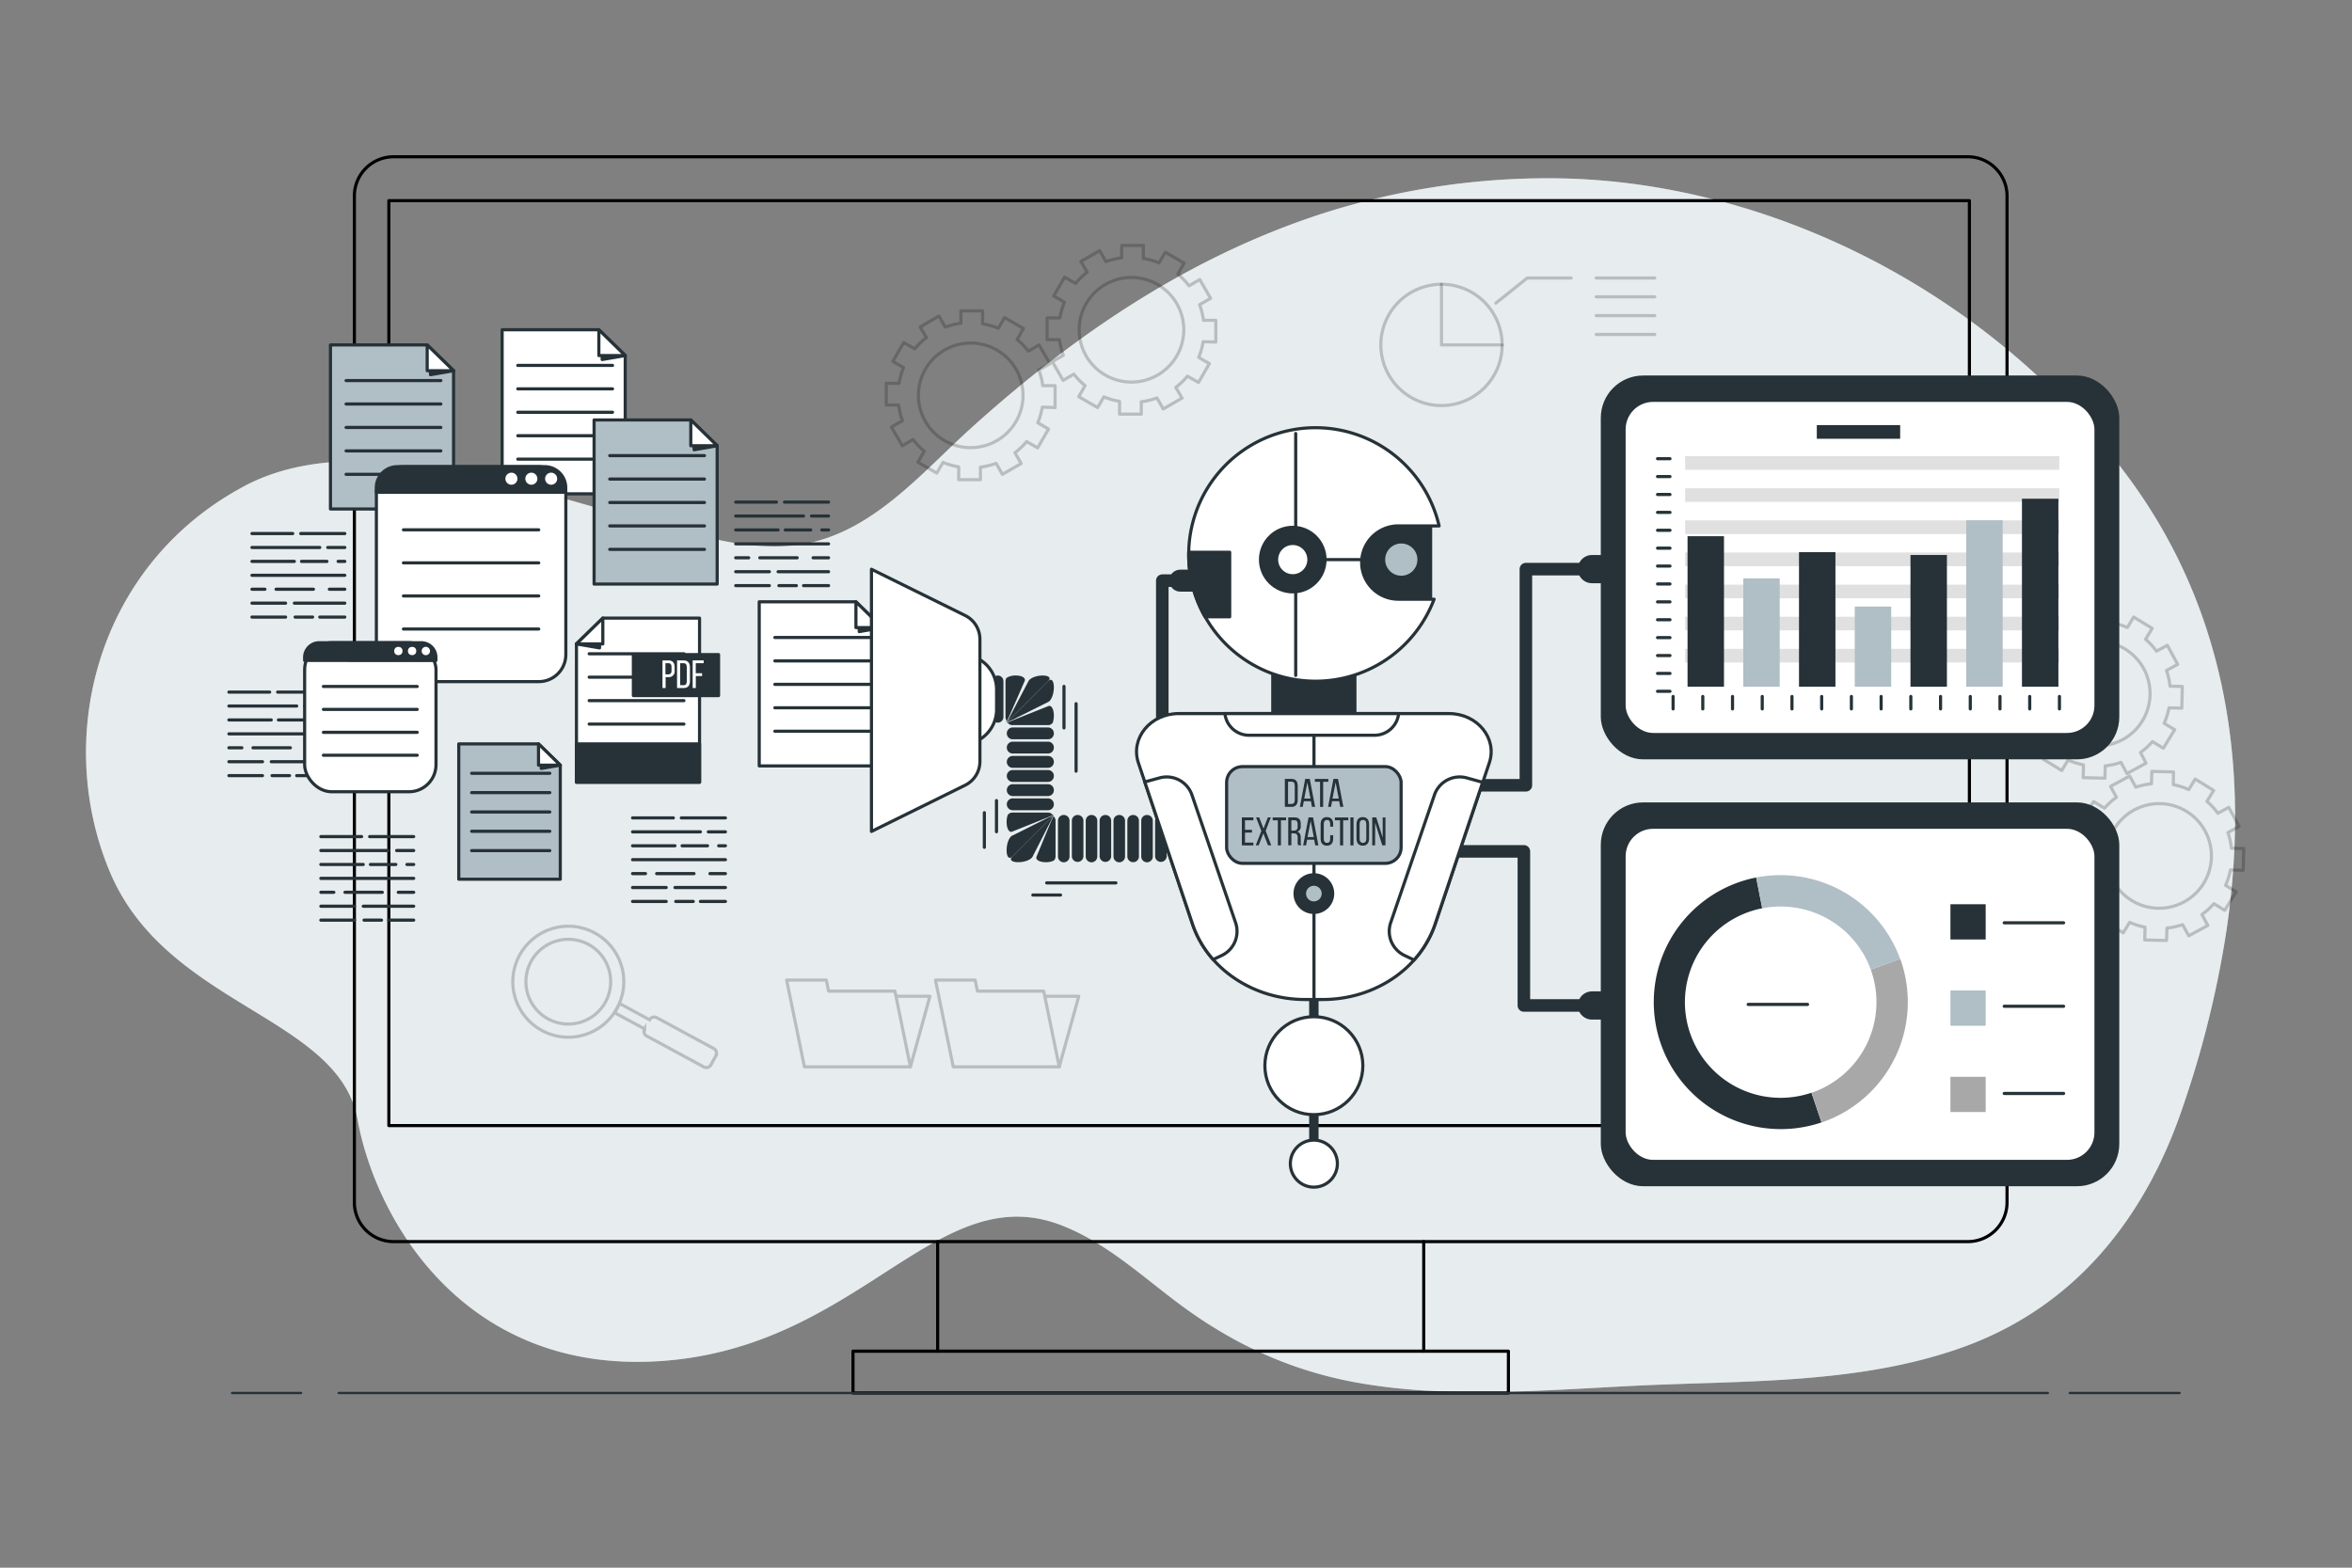 <?xml version="1.0" encoding="UTF-8" standalone="no"?>
<svg
   viewBox="0 0 750 500"
   version="1.1"
   id="svg257"
   sodipodi:docname="hero.svg"
   inkscape:version="1.3 (0e150ed6c4, 2023-07-21)"
   xmlns:inkscape="http://www.inkscape.org/namespaces/inkscape"
   xmlns:sodipodi="http://sodipodi.sourceforge.net/DTD/sodipodi-0.dtd"
   xmlns="http://www.w3.org/2000/svg"
   xmlns:svg="http://www.w3.org/2000/svg">
  <rect x="0" y="0" width="750" height="500" fill="#808080" stroke="none"/>
  <defs
     id="defs257" />
  <sodipodi:namedview
     id="namedview257"
     pagecolor="#ffffff"
     bordercolor="#000000"
     borderopacity="0.25"
     inkscape:showpageshadow="2"
     inkscape:pageopacity="0.0"
     inkscape:pagecheckerboard="0"
     inkscape:deskcolor="#d1d1d1"
     inkscape:zoom="1.9213333"
     inkscape:cx="375"
     inkscape:cy="249.82651"
     inkscape:window-width="2560"
     inkscape:window-height="1506"
     inkscape:window-x="-11"
     inkscape:window-y="-11"
     inkscape:window-maximized="1"
     inkscape:current-layer="svg257" />
  <g
     id="freepik--background-simple--inject-32">
    <path
       d="M709.9,297.25c7.47-49.91,1-100.42-30.12-143.52-35.67-49.33-92.17-84.19-152.23-94.08a207.71,207.71,0,0,0-32.37-2.79A235.06,235.06,0,0,0,419,69c-41.45,14-77.08,38.39-109.3,67.5C295.39,149.42,281.42,166,262.47,172c-19.67,6.28-40.83-1.8-60-6.74C166.54,156,113.8,136,78,155c-47,25-61,80-43,123s73,46,79,79,35,82,98,77,87-59,127-43c14.07,5.63,25.12,16,37.09,24.91,16.67,12.44,34.75,20.91,55.27,24.81,29.34,5.58,61.38,2.63,91,1.21,34-1.64,70.58-.39,103.59-12.27,35.44-12.77,57.82-40.75,69.83-75.83A322.63,322.63,0,0,0,709.9,297.25Z"
       style="fill:#B0BEC5"
       id="path1" />
    <path
       d="M709.9,297.25c7.47-49.91,1-100.42-30.12-143.52-35.67-49.33-92.17-84.19-152.23-94.08a207.71,207.71,0,0,0-32.37-2.79A235.06,235.06,0,0,0,419,69c-41.45,14-77.08,38.39-109.3,67.5C295.39,149.42,281.42,166,262.47,172c-19.67,6.28-40.83-1.8-60-6.74C166.54,156,113.8,136,78,155c-47,25-61,80-43,123s73,46,79,79,35,82,98,77,87-59,127-43c14.07,5.63,25.12,16,37.09,24.91,16.67,12.44,34.75,20.91,55.27,24.81,29.34,5.58,61.38,2.63,91,1.21,34-1.64,70.58-.39,103.59-12.27,35.44-12.77,57.82-40.75,69.83-75.83A322.63,322.63,0,0,0,709.9,297.25Z"
       style="fill:#fff;opacity:0.7"
       id="path2" />
  </g>
  <g
     id="freepik--Device--inject-32">
    <path
       d="M454,396H627.5A12.5,12.5,0,0,0,640,383.5V62.5A12.5,12.5,0,0,0,627.5,50h-502A12.5,12.5,0,0,0,113,62.5v321A12.5,12.5,0,0,0,125.5,396H299"
       style="fill:none;stroke:#000;stroke-linecap:round;stroke-linejoin:round"
       id="path3" />
    <rect
       x="124"
       y="64"
       width="504"
       height="295"
       style="fill:none;stroke:#000;stroke-linecap:round;stroke-linejoin:round"
       id="rect3" />
    <rect
       x="299"
       y="396"
       width="155"
       height="34.95"
       style="fill:none;stroke:#000;stroke-linecap:round;stroke-linejoin:round"
       id="rect4" />
    <polyline
       points="454 430.95 481 430.95 481 444.29 272 444.29 272 430.95 299 430.95"
       style="fill:none;stroke:#000;stroke-linecap:round;stroke-linejoin:round"
       id="polyline4" />
  </g>
  <g
     id="freepik--Data--inject-32">
    <polygon
       points="199.37 157.5 160.12 157.5 160.12 105.17 190.96 105.17 199.37 113.39 199.37 157.5"
       style="fill:#fff;stroke:#263238;stroke-linecap:round;stroke-linejoin:round"
       id="polygon4" />
    <polygon
       points="192.02 112.53 192.02 114.67 199.37 113.4 192.02 112.53"
       style="fill:#263238;stroke:#263238;stroke-linecap:round;stroke-linejoin:round"
       id="polygon5" />
    <polygon
       points="190.96 105.17 190.96 113.4 199.37 113.4 190.96 105.17"
       style="fill:#fff;stroke:#263238;stroke-linecap:round;stroke-linejoin:round"
       id="polygon6" />
    <line
       x1="165.11"
       y1="116.54"
       x2="195.32"
       y2="116.54"
       style="fill:none;stroke:#263238;stroke-linecap:round;stroke-linejoin:round"
       id="line6" />
    <line
       x1="165.11"
       y1="124.02"
       x2="195.32"
       y2="124.02"
       style="fill:none;stroke:#263238;stroke-linecap:round;stroke-linejoin:round"
       id="line7" />
    <line
       x1="165.11"
       y1="131.49"
       x2="195.32"
       y2="131.49"
       style="fill:none;stroke:#263238;stroke-linecap:round;stroke-linejoin:round"
       id="line8" />
    <line
       x1="165.11"
       y1="138.97"
       x2="195.32"
       y2="138.97"
       style="fill:none;stroke:#263238;stroke-linecap:round;stroke-linejoin:round"
       id="line9" />
    <line
       x1="165.11"
       y1="146.44"
       x2="195.32"
       y2="146.44"
       style="fill:none;stroke:#263238;stroke-linecap:round;stroke-linejoin:round"
       id="line10" />
    <line
       x1="88.53"
       y1="220.74"
       x2="102.59"
       y2="220.74"
       style="fill:none;stroke:#263238;stroke-linecap:round;stroke-linejoin:round"
       id="line11" />
    <line
       x1="72.99"
       y1="220.74"
       x2="85.99"
       y2="220.74"
       style="fill:none;stroke:#263238;stroke-linecap:round;stroke-linejoin:round"
       id="line12" />
    <line
       x1="97.15"
       y1="225.18"
       x2="102.59"
       y2="225.18"
       style="fill:none;stroke:#263238;stroke-linecap:round;stroke-linejoin:round"
       id="line13" />
    <line
       x1="72.99"
       y1="225.18"
       x2="94.61"
       y2="225.18"
       style="fill:none;stroke:#263238;stroke-linecap:round;stroke-linejoin:round"
       id="line14" />
    <line
       x1="100.45"
       y1="229.62"
       x2="102.59"
       y2="229.62"
       style="fill:none;stroke:#263238;stroke-linecap:round;stroke-linejoin:round"
       id="line15" />
    <line
       x1="88.78"
       y1="229.62"
       x2="96.9"
       y2="229.62"
       style="fill:none;stroke:#263238;stroke-linecap:round;stroke-linejoin:round"
       id="line16" />
    <line
       x1="72.99"
       y1="229.62"
       x2="86.5"
       y2="229.62"
       style="fill:none;stroke:#263238;stroke-linecap:round;stroke-linejoin:round"
       id="line17" />
    <line
       x1="72.99"
       y1="234.06"
       x2="102.59"
       y2="234.06"
       style="fill:none;stroke:#263238;stroke-linecap:round;stroke-linejoin:round"
       id="line18" />
    <line
       x1="97.66"
       y1="238.5"
       x2="102.59"
       y2="238.5"
       style="fill:none;stroke:#263238;stroke-linecap:round;stroke-linejoin:round"
       id="line19" />
    <line
       x1="80.67"
       y1="238.5"
       x2="92.59"
       y2="238.5"
       style="fill:none;stroke:#263238;stroke-linecap:round;stroke-linejoin:round"
       id="line20" />
    <line
       x1="72.99"
       y1="238.5"
       x2="77.12"
       y2="238.5"
       style="fill:none;stroke:#263238;stroke-linecap:round;stroke-linejoin:round"
       id="line21" />
    <line
       x1="86.5"
       y1="242.94"
       x2="102.59"
       y2="242.94"
       style="fill:none;stroke:#263238;stroke-linecap:round;stroke-linejoin:round"
       id="line22" />
    <line
       x1="72.99"
       y1="242.94"
       x2="83.71"
       y2="242.94"
       style="fill:none;stroke:#263238;stroke-linecap:round;stroke-linejoin:round"
       id="line23" />
    <line
       x1="94.61"
       y1="247.38"
       x2="102.59"
       y2="247.38"
       style="fill:none;stroke:#263238;stroke-linecap:round;stroke-linejoin:round"
       id="line24" />
    <line
       x1="86.75"
       y1="247.38"
       x2="92.33"
       y2="247.38"
       style="fill:none;stroke:#263238;stroke-linecap:round;stroke-linejoin:round"
       id="line25" />
    <line
       x1="72.99"
       y1="247.38"
       x2="83.71"
       y2="247.38"
       style="fill:none;stroke:#263238;stroke-linecap:round;stroke-linejoin:round"
       id="line26" />
    <polygon
       points="178.66 280.42 146.29 280.42 146.29 237.26 171.72 237.26 178.66 244.03 178.66 280.42"
       style="fill:#B0BEC5;stroke:#263238;stroke-linecap:round;stroke-linejoin:round"
       id="polygon26" />
    <polygon
       points="172.59 243.33 172.59 245.09 178.66 244.04 172.59 243.33"
       style="fill:#263238;stroke:#263238;stroke-linecap:round;stroke-linejoin:round"
       id="polygon27" />
    <polygon
       points="171.72 237.26 171.72 244.04 178.66 244.04 171.72 237.26"
       style="fill:#fff;stroke:#263238;stroke-linecap:round;stroke-linejoin:round"
       id="polygon28" />
    <line
       x1="150.4"
       y1="246.63"
       x2="175.32"
       y2="246.63"
       style="fill:none;stroke:#263238;stroke-linecap:round;stroke-linejoin:round"
       id="line28" />
    <line
       x1="150.4"
       y1="252.8"
       x2="175.32"
       y2="252.8"
       style="fill:none;stroke:#263238;stroke-linecap:round;stroke-linejoin:round"
       id="line29" />
    <line
       x1="150.4"
       y1="258.97"
       x2="175.32"
       y2="258.97"
       style="fill:none;stroke:#263238;stroke-linecap:round;stroke-linejoin:round"
       id="line30" />
    <line
       x1="150.4"
       y1="265.13"
       x2="175.32"
       y2="265.13"
       style="fill:none;stroke:#263238;stroke-linecap:round;stroke-linejoin:round"
       id="line31" />
    <line
       x1="150.4"
       y1="271.3"
       x2="175.32"
       y2="271.3"
       style="fill:none;stroke:#263238;stroke-linecap:round;stroke-linejoin:round"
       id="line32" />
    <polygon
       points="144.63 162.34 105.38 162.34 105.38 110.01 136.22 110.01 144.63 118.22 144.63 162.34"
       style="fill:#B0BEC5;stroke:#263238;stroke-linecap:round;stroke-linejoin:round"
       id="polygon32" />
    <polygon
       points="137.27 117.37 137.27 119.51 144.63 118.23 137.27 117.37"
       style="fill:#263238;stroke:#263238;stroke-linecap:round;stroke-linejoin:round"
       id="polygon33" />
    <polygon
       points="136.22 110.01 136.22 118.23 144.63 118.23 136.22 110.01"
       style="fill:#fff;stroke:#263238;stroke-linecap:round;stroke-linejoin:round"
       id="polygon34" />
    <line
       x1="110.36"
       y1="121.38"
       x2="140.58"
       y2="121.38"
       style="fill:none;stroke:#263238;stroke-linecap:round;stroke-linejoin:round"
       id="line34" />
    <line
       x1="110.36"
       y1="128.85"
       x2="140.58"
       y2="128.85"
       style="fill:none;stroke:#263238;stroke-linecap:round;stroke-linejoin:round"
       id="line35" />
    <line
       x1="110.36"
       y1="136.33"
       x2="140.58"
       y2="136.33"
       style="fill:none;stroke:#263238;stroke-linecap:round;stroke-linejoin:round"
       id="line36" />
    <line
       x1="110.36"
       y1="143.81"
       x2="140.58"
       y2="143.81"
       style="fill:none;stroke:#263238;stroke-linecap:round;stroke-linejoin:round"
       id="line37" />
    <line
       x1="110.36"
       y1="151.28"
       x2="140.58"
       y2="151.28"
       style="fill:none;stroke:#263238;stroke-linecap:round;stroke-linejoin:round"
       id="line38" />
    <polygon
       points="228.69 186.28 189.44 186.28 189.44 133.94 220.28 133.94 228.69 142.16 228.69 186.28"
       style="fill:#B0BEC5;stroke:#263238;stroke-linecap:round;stroke-linejoin:round"
       id="polygon38" />
    <polygon
       points="221.34 141.3 221.34 143.45 228.69 142.17 221.34 141.3"
       style="fill:#263238;stroke:#263238;stroke-linecap:round;stroke-linejoin:round"
       id="polygon39" />
    <polygon
       points="220.28 133.94 220.28 142.17 228.69 142.17 220.28 133.94"
       style="fill:#fff;stroke:#263238;stroke-linecap:round;stroke-linejoin:round"
       id="polygon40" />
    <line
       x1="194.43"
       y1="145.32"
       x2="224.64"
       y2="145.32"
       style="fill:none;stroke:#263238;stroke-linecap:round;stroke-linejoin:round"
       id="line40" />
    <line
       x1="194.43"
       y1="152.79"
       x2="224.64"
       y2="152.79"
       style="fill:none;stroke:#263238;stroke-linecap:round;stroke-linejoin:round"
       id="line41" />
    <line
       x1="194.43"
       y1="160.27"
       x2="224.64"
       y2="160.27"
       style="fill:none;stroke:#263238;stroke-linecap:round;stroke-linejoin:round"
       id="line42" />
    <line
       x1="194.43"
       y1="167.74"
       x2="224.64"
       y2="167.74"
       style="fill:none;stroke:#263238;stroke-linecap:round;stroke-linejoin:round"
       id="line43" />
    <line
       x1="194.43"
       y1="175.22"
       x2="224.64"
       y2="175.22"
       style="fill:none;stroke:#263238;stroke-linecap:round;stroke-linejoin:round"
       id="line44" />
    <polygon
       points="281.35 244.28 242.1 244.28 242.1 191.94 272.94 191.94 281.35 200.16 281.35 244.28"
       style="fill:#fff;stroke:#263238;stroke-linecap:round;stroke-linejoin:round"
       id="polygon44" />
    <polygon
       points="273.99 199.3 273.99 201.45 281.35 200.17 273.99 199.3"
       style="fill:#263238;stroke:#263238;stroke-linecap:round;stroke-linejoin:round"
       id="polygon45" />
    <polygon
       points="272.94 191.94 272.94 200.17 281.35 200.17 272.94 191.94"
       style="fill:#fff;stroke:#263238;stroke-linecap:round;stroke-linejoin:round"
       id="polygon46" />
    <line
       x1="247.08"
       y1="203.32"
       x2="277.3"
       y2="203.32"
       style="fill:none;stroke:#263238;stroke-linecap:round;stroke-linejoin:round"
       id="line46" />
    <line
       x1="247.08"
       y1="210.79"
       x2="277.3"
       y2="210.79"
       style="fill:none;stroke:#263238;stroke-linecap:round;stroke-linejoin:round"
       id="line47" />
    <line
       x1="247.08"
       y1="218.27"
       x2="277.3"
       y2="218.27"
       style="fill:none;stroke:#263238;stroke-linecap:round;stroke-linejoin:round"
       id="line48" />
    <line
       x1="247.08"
       y1="225.74"
       x2="277.3"
       y2="225.74"
       style="fill:none;stroke:#263238;stroke-linecap:round;stroke-linejoin:round"
       id="line49" />
    <line
       x1="247.08"
       y1="233.22"
       x2="277.3"
       y2="233.22"
       style="fill:none;stroke:#263238;stroke-linecap:round;stroke-linejoin:round"
       id="line50" />
    <rect
       x="120.02"
       y="148.84"
       width="60.41"
       height="68.56"
       rx="8.61"
       style="fill:#fff;stroke:#263238;stroke-linecap:round;stroke-linejoin:round"
       id="rect50" />
    <path
       d="M173.71,148.84h-47a6.71,6.71,0,0,0-6.71,6.71V157h60.4v-1.44A6.71,6.71,0,0,0,173.71,148.84Z"
       style="fill:#263238;stroke:#263238;stroke-linecap:round;stroke-linejoin:round"
       id="path50" />
    <line
       x1="128.64"
       y1="168.98"
       x2="171.79"
       y2="168.98"
       style="fill:none;stroke:#263238;stroke-linecap:round;stroke-linejoin:round"
       id="line51" />
    <line
       x1="128.64"
       y1="179.52"
       x2="171.79"
       y2="179.52"
       style="fill:none;stroke:#263238;stroke-linecap:round;stroke-linejoin:round"
       id="line52" />
    <line
       x1="128.64"
       y1="190.07"
       x2="171.79"
       y2="190.07"
       style="fill:none;stroke:#263238;stroke-linecap:round;stroke-linejoin:round"
       id="line53" />
    <line
       x1="128.64"
       y1="200.62"
       x2="171.79"
       y2="200.62"
       style="fill:none;stroke:#263238;stroke-linecap:round;stroke-linejoin:round"
       id="line54" />
    <path
       d="M165,152.68a1.92,1.92,0,1,0-1.92,1.92A1.92,1.92,0,0,0,165,152.68Z"
       style="fill:#fff"
       id="path54" />
    <path
       d="M171.36,152.68a1.92,1.92,0,1,0-1.92,1.92A1.92,1.92,0,0,0,171.36,152.68Z"
       style="fill:#fff"
       id="path55" />
    <path
       d="M177.67,152.68a1.92,1.92,0,1,0-1.91,1.92A1.91,1.91,0,0,0,177.67,152.68Z"
       style="fill:#fff"
       id="path56" />
    <rect
       x="97.14"
       y="204.98"
       width="41.89"
       height="47.54"
       rx="8.61"
       style="fill:#fff;stroke:#263238;stroke-linecap:round;stroke-linejoin:round"
       id="rect56" />
    <path
       d="M134.37,205H101.79a4.65,4.65,0,0,0-4.65,4.65v1H139v-1A4.65,4.65,0,0,0,134.37,205Z"
       style="fill:#263238;stroke:#263238;stroke-linecap:round;stroke-linejoin:round"
       id="path57" />
    <line
       x1="103.12"
       y1="218.94"
       x2="133.04"
       y2="218.94"
       style="fill:none;stroke:#263238;stroke-linecap:round;stroke-linejoin:round"
       id="line57" />
    <line
       x1="103.12"
       y1="226.25"
       x2="133.04"
       y2="226.25"
       style="fill:none;stroke:#263238;stroke-linecap:round;stroke-linejoin:round"
       id="line58" />
    <line
       x1="103.12"
       y1="233.57"
       x2="133.04"
       y2="233.57"
       style="fill:none;stroke:#263238;stroke-linecap:round;stroke-linejoin:round"
       id="line59" />
    <line
       x1="103.12"
       y1="240.88"
       x2="133.04"
       y2="240.88"
       style="fill:none;stroke:#263238;stroke-linecap:round;stroke-linejoin:round"
       id="line60" />
    <circle
       cx="127.03"
       cy="207.63"
       r="1.33"
       style="fill:#fff"
       id="circle60" />
    <circle
       cx="131.41"
       cy="207.63"
       r="1.33"
       style="fill:#fff"
       id="circle61" />
    <path
       d="M137.12,207.63a1.33,1.33,0,1,0-1.33,1.33A1.33,1.33,0,0,0,137.12,207.63Z"
       style="fill:#fff"
       id="path61" />
    <line
       x1="117.86"
       y1="266.83"
       x2="131.92"
       y2="266.83"
       style="fill:none;stroke:#263238;stroke-linecap:round;stroke-linejoin:round"
       id="line61" />
    <line
       x1="102.31"
       y1="266.83"
       x2="115.32"
       y2="266.83"
       style="fill:none;stroke:#263238;stroke-linecap:round;stroke-linejoin:round"
       id="line62" />
    <line
       x1="126.48"
       y1="271.27"
       x2="131.92"
       y2="271.27"
       style="fill:none;stroke:#263238;stroke-linecap:round;stroke-linejoin:round"
       id="line63" />
    <line
       x1="102.31"
       y1="271.27"
       x2="123.94"
       y2="271.27"
       style="fill:none;stroke:#263238;stroke-linecap:round;stroke-linejoin:round"
       id="line64" />
    <line
       x1="129.77"
       y1="275.71"
       x2="131.92"
       y2="275.71"
       style="fill:none;stroke:#263238;stroke-linecap:round;stroke-linejoin:round"
       id="line65" />
    <line
       x1="118.11"
       y1="275.71"
       x2="126.22"
       y2="275.71"
       style="fill:none;stroke:#263238;stroke-linecap:round;stroke-linejoin:round"
       id="line66" />
    <line
       x1="102.31"
       y1="275.71"
       x2="115.83"
       y2="275.71"
       style="fill:none;stroke:#263238;stroke-linecap:round;stroke-linejoin:round"
       id="line67" />
    <line
       x1="102.31"
       y1="280.15"
       x2="131.92"
       y2="280.15"
       style="fill:none;stroke:#263238;stroke-linecap:round;stroke-linejoin:round"
       id="line68" />
    <line
       x1="126.99"
       y1="284.59"
       x2="131.92"
       y2="284.59"
       style="fill:none;stroke:#263238;stroke-linecap:round;stroke-linejoin:round"
       id="line69" />
    <line
       x1="110"
       y1="284.59"
       x2="121.91"
       y2="284.59"
       style="fill:none;stroke:#263238;stroke-linecap:round;stroke-linejoin:round"
       id="line70" />
    <line
       x1="102.31"
       y1="284.59"
       x2="106.45"
       y2="284.59"
       style="fill:none;stroke:#263238;stroke-linecap:round;stroke-linejoin:round"
       id="line71" />
    <line
       x1="115.83"
       y1="289.03"
       x2="131.92"
       y2="289.03"
       style="fill:none;stroke:#263238;stroke-linecap:round;stroke-linejoin:round"
       id="line72" />
    <line
       x1="102.31"
       y1="289.03"
       x2="113.04"
       y2="289.03"
       style="fill:none;stroke:#263238;stroke-linecap:round;stroke-linejoin:round"
       id="line73" />
    <line
       x1="123.94"
       y1="293.47"
       x2="131.92"
       y2="293.47"
       style="fill:none;stroke:#263238;stroke-linecap:round;stroke-linejoin:round"
       id="line74" />
    <line
       x1="116.08"
       y1="293.47"
       x2="121.66"
       y2="293.47"
       style="fill:none;stroke:#263238;stroke-linecap:round;stroke-linejoin:round"
       id="line75" />
    <line
       x1="102.31"
       y1="293.47"
       x2="113.04"
       y2="293.47"
       style="fill:none;stroke:#263238;stroke-linecap:round;stroke-linejoin:round"
       id="line76" />
    <line
       x1="217.25"
       y1="260.86"
       x2="231.32"
       y2="260.86"
       style="fill:none;stroke:#263238;stroke-linecap:round;stroke-linejoin:round"
       id="line77" />
    <line
       x1="201.71"
       y1="260.86"
       x2="214.72"
       y2="260.86"
       style="fill:none;stroke:#263238;stroke-linecap:round;stroke-linejoin:round"
       id="line78" />
    <line
       x1="225.87"
       y1="265.31"
       x2="231.32"
       y2="265.31"
       style="fill:none;stroke:#263238;stroke-linecap:round;stroke-linejoin:round"
       id="line79" />
    <line
       x1="201.71"
       y1="265.31"
       x2="223.34"
       y2="265.31"
       style="fill:none;stroke:#263238;stroke-linecap:round;stroke-linejoin:round"
       id="line80" />
    <line
       x1="229.17"
       y1="269.75"
       x2="231.32"
       y2="269.75"
       style="fill:none;stroke:#263238;stroke-linecap:round;stroke-linejoin:round"
       id="line81" />
    <line
       x1="217.51"
       y1="269.75"
       x2="225.62"
       y2="269.75"
       style="fill:none;stroke:#263238;stroke-linecap:round;stroke-linejoin:round"
       id="line82" />
    <line
       x1="201.71"
       y1="269.75"
       x2="215.23"
       y2="269.75"
       style="fill:none;stroke:#263238;stroke-linecap:round;stroke-linejoin:round"
       id="line83" />
    <line
       x1="201.71"
       y1="274.19"
       x2="231.32"
       y2="274.19"
       style="fill:none;stroke:#263238;stroke-linecap:round;stroke-linejoin:round"
       id="line84" />
    <line
       x1="226.38"
       y1="278.63"
       x2="231.32"
       y2="278.63"
       style="fill:none;stroke:#263238;stroke-linecap:round;stroke-linejoin:round"
       id="line85" />
    <line
       x1="209.39"
       y1="278.63"
       x2="221.31"
       y2="278.63"
       style="fill:none;stroke:#263238;stroke-linecap:round;stroke-linejoin:round"
       id="line86" />
    <line
       x1="201.71"
       y1="278.63"
       x2="205.84"
       y2="278.63"
       style="fill:none;stroke:#263238;stroke-linecap:round;stroke-linejoin:round"
       id="line87" />
    <line
       x1="215.23"
       y1="283.07"
       x2="231.32"
       y2="283.07"
       style="fill:none;stroke:#263238;stroke-linecap:round;stroke-linejoin:round"
       id="line88" />
    <line
       x1="201.71"
       y1="283.07"
       x2="212.44"
       y2="283.07"
       style="fill:none;stroke:#263238;stroke-linecap:round;stroke-linejoin:round"
       id="line89" />
    <line
       x1="223.34"
       y1="287.51"
       x2="231.32"
       y2="287.51"
       style="fill:none;stroke:#263238;stroke-linecap:round;stroke-linejoin:round"
       id="line90" />
    <line
       x1="215.48"
       y1="287.51"
       x2="221.06"
       y2="287.51"
       style="fill:none;stroke:#263238;stroke-linecap:round;stroke-linejoin:round"
       id="line91" />
    <line
       x1="201.71"
       y1="287.51"
       x2="212.44"
       y2="287.51"
       style="fill:none;stroke:#263238;stroke-linecap:round;stroke-linejoin:round"
       id="line92" />
    <line
       x1="250.15"
       y1="160.14"
       x2="264.21"
       y2="160.14"
       style="fill:none;stroke:#263238;stroke-linecap:round;stroke-linejoin:round"
       id="line93" />
    <line
       x1="234.6"
       y1="160.14"
       x2="247.61"
       y2="160.14"
       style="fill:none;stroke:#263238;stroke-linecap:round;stroke-linejoin:round"
       id="line94" />
    <line
       x1="258.77"
       y1="164.58"
       x2="264.21"
       y2="164.58"
       style="fill:none;stroke:#263238;stroke-linecap:round;stroke-linejoin:round"
       id="line95" />
    <line
       x1="234.6"
       y1="164.58"
       x2="256.23"
       y2="164.58"
       style="fill:none;stroke:#263238;stroke-linecap:round;stroke-linejoin:round"
       id="line96" />
    <line
       x1="262.06"
       y1="169.02"
       x2="264.21"
       y2="169.02"
       style="fill:none;stroke:#263238;stroke-linecap:round;stroke-linejoin:round"
       id="line97" />
    <line
       x1="250.4"
       y1="169.02"
       x2="258.51"
       y2="169.02"
       style="fill:none;stroke:#263238;stroke-linecap:round;stroke-linejoin:round"
       id="line98" />
    <line
       x1="234.6"
       y1="169.02"
       x2="248.12"
       y2="169.02"
       style="fill:none;stroke:#263238;stroke-linecap:round;stroke-linejoin:round"
       id="line99" />
    <line
       x1="234.6"
       y1="173.46"
       x2="264.21"
       y2="173.46"
       style="fill:none;stroke:#263238;stroke-linecap:round;stroke-linejoin:round"
       id="line100" />
    <line
       x1="259.28"
       y1="177.9"
       x2="264.21"
       y2="177.9"
       style="fill:none;stroke:#263238;stroke-linecap:round;stroke-linejoin:round"
       id="line101" />
    <line
       x1="242.29"
       y1="177.9"
       x2="254.2"
       y2="177.9"
       style="fill:none;stroke:#263238;stroke-linecap:round;stroke-linejoin:round"
       id="line102" />
    <line
       x1="234.6"
       y1="177.9"
       x2="238.74"
       y2="177.9"
       style="fill:none;stroke:#263238;stroke-linecap:round;stroke-linejoin:round"
       id="line103" />
    <line
       x1="248.12"
       y1="182.34"
       x2="264.21"
       y2="182.34"
       style="fill:none;stroke:#263238;stroke-linecap:round;stroke-linejoin:round"
       id="line104" />
    <line
       x1="234.6"
       y1="182.34"
       x2="245.33"
       y2="182.34"
       style="fill:none;stroke:#263238;stroke-linecap:round;stroke-linejoin:round"
       id="line105" />
    <line
       x1="256.23"
       y1="186.78"
       x2="264.21"
       y2="186.78"
       style="fill:none;stroke:#263238;stroke-linecap:round;stroke-linejoin:round"
       id="line106" />
    <line
       x1="248.37"
       y1="186.78"
       x2="253.95"
       y2="186.78"
       style="fill:none;stroke:#263238;stroke-linecap:round;stroke-linejoin:round"
       id="line107" />
    <line
       x1="234.6"
       y1="186.78"
       x2="245.33"
       y2="186.78"
       style="fill:none;stroke:#263238;stroke-linecap:round;stroke-linejoin:round"
       id="line108" />
    <line
       x1="95.89"
       y1="170.17"
       x2="109.95"
       y2="170.17"
       style="fill:none;stroke:#263238;stroke-linecap:round;stroke-linejoin:round"
       id="line109" />
    <line
       x1="80.34"
       y1="170.17"
       x2="93.35"
       y2="170.17"
       style="fill:none;stroke:#263238;stroke-linecap:round;stroke-linejoin:round"
       id="line110" />
    <line
       x1="104.51"
       y1="174.61"
       x2="109.95"
       y2="174.61"
       style="fill:none;stroke:#263238;stroke-linecap:round;stroke-linejoin:round"
       id="line111" />
    <line
       x1="80.34"
       y1="174.61"
       x2="101.97"
       y2="174.61"
       style="fill:none;stroke:#263238;stroke-linecap:round;stroke-linejoin:round"
       id="line112" />
    <line
       x1="107.81"
       y1="179.05"
       x2="109.95"
       y2="179.05"
       style="fill:none;stroke:#263238;stroke-linecap:round;stroke-linejoin:round"
       id="line113" />
    <line
       x1="96.14"
       y1="179.05"
       x2="104.26"
       y2="179.05"
       style="fill:none;stroke:#263238;stroke-linecap:round;stroke-linejoin:round"
       id="line114" />
    <line
       x1="80.34"
       y1="179.05"
       x2="93.86"
       y2="179.05"
       style="fill:none;stroke:#263238;stroke-linecap:round;stroke-linejoin:round"
       id="line115" />
    <line
       x1="80.34"
       y1="183.49"
       x2="109.95"
       y2="183.49"
       style="fill:none;stroke:#263238;stroke-linecap:round;stroke-linejoin:round"
       id="line116" />
    <line
       x1="105.02"
       y1="187.93"
       x2="109.95"
       y2="187.93"
       style="fill:none;stroke:#263238;stroke-linecap:round;stroke-linejoin:round"
       id="line117" />
    <line
       x1="88.03"
       y1="187.93"
       x2="99.95"
       y2="187.93"
       style="fill:none;stroke:#263238;stroke-linecap:round;stroke-linejoin:round"
       id="line118" />
    <line
       x1="80.34"
       y1="187.93"
       x2="84.48"
       y2="187.93"
       style="fill:none;stroke:#263238;stroke-linecap:round;stroke-linejoin:round"
       id="line119" />
    <line
       x1="93.86"
       y1="192.37"
       x2="109.95"
       y2="192.37"
       style="fill:none;stroke:#263238;stroke-linecap:round;stroke-linejoin:round"
       id="line120" />
    <line
       x1="80.34"
       y1="192.37"
       x2="91.07"
       y2="192.37"
       style="fill:none;stroke:#263238;stroke-linecap:round;stroke-linejoin:round"
       id="line121" />
    <line
       x1="101.97"
       y1="196.81"
       x2="109.95"
       y2="196.81"
       style="fill:none;stroke:#263238;stroke-linecap:round;stroke-linejoin:round"
       id="line122" />
    <line
       x1="94.11"
       y1="196.81"
       x2="99.69"
       y2="196.81"
       style="fill:none;stroke:#263238;stroke-linecap:round;stroke-linejoin:round"
       id="line123" />
    <line
       x1="80.34"
       y1="196.81"
       x2="91.07"
       y2="196.81"
       style="fill:none;stroke:#263238;stroke-linecap:round;stroke-linejoin:round"
       id="line124" />
    <polygon
       points="183.82 205.35 183.82 249.47 223.07 249.47 223.07 197.14 192.24 197.14 183.82 205.35"
       style="fill:#fff;stroke:#263238;stroke-linecap:round;stroke-linejoin:round"
       id="polygon124" />
    <polygon
       points="191.18 204.5 191.18 206.64 183.82 205.37 191.18 204.5"
       style="fill:#263238;stroke:#263238;stroke-linecap:round;stroke-linejoin:round"
       id="polygon125" />
    <polygon
       points="192.23 197.14 192.23 205.37 183.82 205.37 192.23 197.14"
       style="fill:#fff;stroke:#263238;stroke-linecap:round;stroke-linejoin:round"
       id="polygon126" />
    <line
       x1="218.09"
       y1="208.51"
       x2="187.87"
       y2="208.51"
       style="fill:none;stroke:#263238;stroke-linecap:round;stroke-linejoin:round"
       id="line126" />
    <line
       x1="218.09"
       y1="215.98"
       x2="187.87"
       y2="215.98"
       style="fill:none;stroke:#263238;stroke-linecap:round;stroke-linejoin:round"
       id="line127" />
    <line
       x1="218.09"
       y1="223.46"
       x2="187.87"
       y2="223.46"
       style="fill:none;stroke:#263238;stroke-linecap:round;stroke-linejoin:round"
       id="line128" />
    <line
       x1="218.09"
       y1="230.94"
       x2="187.87"
       y2="230.94"
       style="fill:none;stroke:#263238;stroke-linecap:round;stroke-linejoin:round"
       id="line129" />
    <rect
       x="183.82"
       y="237.26"
       width="39.25"
       height="12.22"
       style="fill:#263238;stroke:#263238;stroke-linecap:round;stroke-linejoin:round"
       id="rect129" />
    <rect
       x="201.97"
       y="208.78"
       width="27.16"
       height="13.08"
       style="fill:#263238;stroke:#263238;stroke-linecap:round;stroke-linejoin:round"
       id="rect130" />
    <path
       d="M213.12,210.63c1.39,0,2,.82,2,2.15v1.06a1.84,1.84,0,0,1-2,2.12h-.87v3.48h-1v-8.81Zm-.07,4.45c.73,0,1.08-.34,1.08-1.18v-1.17c0-.8-.29-1.21-1-1.21h-.94v3.56Z"
       style="fill:#fff"
       id="path130" />
    <path
       d="M218,210.63c1.37,0,2,.83,2,2.19v4.44c0,1.35-.63,2.18-2,2.18H215.9v-8.81Zm0,7.91c.7,0,1-.44,1-1.24v-4.53c0-.81-.34-1.25-1.05-1.25h-1.06v7Z"
       style="fill:#fff"
       id="path131" />
    <path
       d="M223.88,214.73v.89h-2v3.82h-1v-8.81h3.5v.89h-2.52v3.21Z"
       style="fill:#fff"
       id="path132" />
  </g>
  <g
     id="freepik--Graphics--inject-32">
    <path
       d="M693.08,246.2l-6.92-.17-.1,3.94a22.86,22.86,0,0,0-5,1.1l-1.95-3.57L673,250.82l1.88,3.45a23.78,23.78,0,0,0-3.81,3.49l-3.47-2.13L664,261.54l3.35,2a23.38,23.38,0,0,0-1.55,4.93l-4.07-.11-.17,6.93,3.94.1a22.86,22.86,0,0,0,1.1,5L663,282.42l3.31,6.09,3.46-1.88a23.23,23.23,0,0,0,3.48,3.8l-2.12,3.48,5.91,3.61,2.05-3.35a23.48,23.48,0,0,0,4.92,1.55l-.1,4.07,6.93.17L691,296a22.86,22.86,0,0,0,5-1.1l1.94,3.57,6.09-3.31-1.89-3.46a23.34,23.34,0,0,0,3.81-3.48l3.47,2.12,3.62-5.91-3.36-2.05a22.82,22.82,0,0,0,1.55-4.93l4.07.11.18-6.93-3.94-.1a23.45,23.45,0,0,0-1.1-5l3.56-1.94-3.31-6.09-3.46,1.89a22.48,22.48,0,0,0-3.48-3.81l2.13-3.48L700,248.47l-2.05,3.36a22.58,22.58,0,0,0-4.92-1.56Zm-5,43.47a16.68,16.68,0,1,1,17.09-16.26A16.69,16.69,0,0,1,688.08,289.67Z"
       style="fill:none;stroke:#000;stroke-linecap:round;stroke-linejoin:round;opacity:0.2"
       id="path133" />
    <path
       d="M673.51,194.44l-6.92-.17-.1,3.93a23.33,23.33,0,0,0-5,1.11l-2-3.57-6.08,3.31,1.88,3.46a23.72,23.72,0,0,0-3.81,3.48L648,203.87l-3.61,5.91,3.35,2.05a23.3,23.3,0,0,0-1.55,4.92l-4.07-.1-.17,6.93,3.93.09a23.42,23.42,0,0,0,1.11,5.05l-3.57,1.94,3.31,6.08,3.46-1.88a23.3,23.3,0,0,0,3.48,3.81l-2.12,3.47,5.91,3.62,2-3.36a22.73,22.73,0,0,0,4.92,1.55l-.1,4.07,6.93.18.1-3.94a22.88,22.88,0,0,0,5-1.11l1.94,3.57,6.08-3.31L682.56,240a23.3,23.3,0,0,0,3.81-3.48l3.47,2.12,3.62-5.91-3.36-2.05a22.56,22.56,0,0,0,1.55-4.92l4.07.1.18-6.92-3.94-.1a22.63,22.63,0,0,0-1.11-5l3.57-1.95-3.31-6.08-3.46,1.88a23.26,23.26,0,0,0-3.48-3.81l2.12-3.47-5.91-3.61-2,3.35a23.11,23.11,0,0,0-4.92-1.55Zm-5,43.46a16.68,16.68,0,1,1,17.09-16.25A16.68,16.68,0,0,1,668.51,237.9Z"
       style="fill:none;stroke:#000;stroke-linecap:round;stroke-linejoin:round;opacity:0.2"
       id="path134" />
    <path
       d="M336.44,130V123H332.5a23.09,23.09,0,0,0-1.23-5l3.52-2-3.47-6-3.41,2a23.71,23.71,0,0,0-3.57-3.72l2-3.52-6-3.47-2,3.41a23.75,23.75,0,0,0-5-1.43V99.15h-6.93v3.94a23.09,23.09,0,0,0-5,1.23l-2-3.52-6,3.47,2,3.41a24.15,24.15,0,0,0-3.72,3.57l-3.52-2-3.46,6,3.4,2a23.75,23.75,0,0,0-1.43,5h-4.07v6.93h3.94a23.09,23.09,0,0,0,1.23,5l-3.52,2,3.47,6,3.41-2a24.15,24.15,0,0,0,3.57,3.72l-2,3.52,6,3.46,2-3.4a23.75,23.75,0,0,0,5,1.43V153h6.93V149a23.09,23.09,0,0,0,5-1.23l2,3.52,6-3.47-2-3.41a23.71,23.71,0,0,0,3.72-3.57l3.52,2,3.47-6-3.41-2a23.75,23.75,0,0,0,1.43-5Zm-43.58-3.91a16.68,16.68,0,1,1,16.68,16.68A16.68,16.68,0,0,1,292.86,126.05Z"
       style="fill:none;stroke:#000;stroke-linecap:round;stroke-linejoin:round;opacity:0.2"
       id="path135" />
    <path
       d="M387.69,109.09v-6.93h-3.93a23.09,23.09,0,0,0-1.23-5l3.51-2-3.46-6-3.41,2a22.91,22.91,0,0,0-3.58-3.72l2-3.53-6-3.46-2,3.4a22.81,22.81,0,0,0-5-1.42V78.29h-6.92v3.94a22.75,22.75,0,0,0-5,1.23l-2-3.52-6,3.46,2,3.41A22.91,22.91,0,0,0,343,90.39l-3.52-2-3.47,6,3.41,2a22.29,22.29,0,0,0-1.43,5H333.9v6.93h3.94a23.38,23.38,0,0,0,1.23,5l-3.52,2,3.46,6,3.42-2A22.85,22.85,0,0,0,346,123l-2,3.52,6,3.47,2-3.41a22.44,22.44,0,0,0,5,1.43v4.07h6.93v-3.94a22.53,22.53,0,0,0,5-1.23l2,3.52,6-3.46-2-3.41a23.34,23.34,0,0,0,3.72-3.58l3.53,2,3.46-6-3.4-2a22.81,22.81,0,0,0,1.42-5Zm-43.57-3.91a16.68,16.68,0,1,1,16.68,16.68A16.67,16.67,0,0,1,344.12,105.18Z"
       style="fill:none;stroke:#000;stroke-linecap:round;stroke-linejoin:round;opacity:0.2"
       id="path136" />
    <g
       style="opacity:0.2"
       id="g137">
      <circle
         cx="181.22"
         cy="313.11"
         r="17.7"
         style="fill:none;stroke:#000;stroke-linecap:round;stroke-linejoin:round"
         id="circle136" />
      <circle
         cx="181.22"
         cy="313.11"
         r="13.52"
         transform="translate(-159.99 433.33) rotate(-79.35)"
         style="fill:none;stroke:#000;stroke-linecap:round;stroke-linejoin:round"
         id="circle137" />
      <path
         d="M207.14,325.25l-9.55-5.18L196,323l9.56,5.17h0a1.67,1.67,0,0,0,.67,2.26l18.21,9.86a1.67,1.67,0,0,0,2.26-.67l1.59-2.93a1.68,1.68,0,0,0-.68-2.26l-18.21-9.86a1.68,1.68,0,0,0-2.26.68Z"
         style="fill:none;stroke:#000;stroke-miterlimit:10"
         id="path137" />
    </g>
    <path
       d="M479,110a19.34,19.34,0,1,1-19.34-19.33"
       style="fill:none;stroke:#000;stroke-linecap:round;stroke-linejoin:round;opacity:0.2"
       id="path138" />
    <path
       d="M479,110H459.66V90.67A19.34,19.34,0,0,1,479,110Z"
       style="fill:none;stroke:#000;stroke-linecap:round;stroke-linejoin:round;opacity:0.2"
       id="path139" />
    <polyline
       points="477 96.67 487 88.67 501 88.67"
       style="fill:none;stroke:#000;stroke-linecap:round;stroke-linejoin:round;opacity:0.2"
       id="polyline139" />
    <line
       x1="509"
       y1="88.67"
       x2="527.66"
       y2="88.67"
       style="fill:none;stroke:#000;stroke-linecap:round;stroke-linejoin:round;opacity:0.2"
       id="line139" />
    <line
       x1="509"
       y1="94.67"
       x2="527.66"
       y2="94.67"
       style="fill:none;stroke:#000;stroke-linecap:round;stroke-linejoin:round;opacity:0.2"
       id="line140" />
    <line
       x1="509"
       y1="100.67"
       x2="527.66"
       y2="100.67"
       style="fill:none;stroke:#000;stroke-linecap:round;stroke-linejoin:round;opacity:0.2"
       id="line141" />
    <line
       x1="509"
       y1="106.67"
       x2="527.66"
       y2="106.67"
       style="fill:none;stroke:#000;stroke-linecap:round;stroke-linejoin:round;opacity:0.2"
       id="line142" />
    <g
       style="opacity:0.2"
       id="g142">
      <polygon
         points="264.22 316.11 263.5 312.59 250.84 312.59 251.56 316.11 252.21 319.25 256.51 340.25 290.31 340.25 285.37 316.11 264.22 316.11"
         style="fill:none;stroke:#000;stroke-linecap:round;stroke-linejoin:round"
         id="polygon142" />
      <polyline
         points="290.31 340.25 296.54 317.74 285.89 317.74"
         style="fill:none;stroke:#000;stroke-linecap:round;stroke-linejoin:round"
         id="polyline142" />
    </g>
    <g
       style="opacity:0.2"
       id="g143">
      <polygon
         points="311.68 316.11 310.95 312.59 298.3 312.59 299.02 316.11 299.67 319.25 303.97 340.25 337.77 340.25 332.82 316.11 311.68 316.11"
         style="fill:none;stroke:#000;stroke-linecap:round;stroke-linejoin:round"
         id="polygon143" />
      <polyline
         points="337.77 340.25 344 317.74 333.35 317.74"
         style="fill:none;stroke:#000;stroke-linecap:round;stroke-linejoin:round"
         id="polyline143" />
    </g>
  </g>
  <g
     id="freepik--Bot--inject-32">
    <path
       d="M383.46,259.93a1.82,1.82,0,0,1,1.84,1.81v11.44a1.85,1.85,0,0,1-3.69,0V261.74A1.83,1.83,0,0,1,383.46,259.93Z"
       style="fill:#263238"
       id="path143" />
    <path
       d="M379,259.93a1.83,1.83,0,0,1,1.85,1.81v11.44a1.85,1.85,0,0,1-3.69,0V261.74A1.83,1.83,0,0,1,379,259.93Z"
       style="fill:#263238"
       id="path144" />
    <path
       d="M374.61,259.93h0a1.82,1.82,0,0,1,1.84,1.81v11.44a1.82,1.82,0,0,1-1.84,1.81h0a1.82,1.82,0,0,1-1.84-1.81V261.74A1.82,1.82,0,0,1,374.61,259.93Z"
       style="fill:#263238"
       id="path145" />
    <path
       d="M370.18,259.93a1.83,1.83,0,0,1,1.85,1.81v11.44a1.85,1.85,0,0,1-3.69,0V261.74A1.83,1.83,0,0,1,370.18,259.93Z"
       style="fill:#263238"
       id="path146" />
    <path
       d="M365.76,259.93a1.82,1.82,0,0,1,1.84,1.81v11.44a1.84,1.84,0,0,1-3.68,0V261.74A1.82,1.82,0,0,1,365.76,259.93Z"
       style="fill:#263238"
       id="path147" />
    <path
       d="M361.33,259.93h0a1.83,1.83,0,0,1,1.85,1.81v11.44a1.83,1.83,0,0,1-1.85,1.81h0a1.83,1.83,0,0,1-1.84-1.81V261.74A1.83,1.83,0,0,1,361.33,259.93Z"
       style="fill:#263238"
       id="path148" />
    <path
       d="M356.91,259.93a1.82,1.82,0,0,1,1.84,1.81v11.44a1.84,1.84,0,0,1-3.68,0V261.74A1.82,1.82,0,0,1,356.91,259.93Z"
       style="fill:#263238"
       id="path149" />
    <path
       d="M352.49,259.93a1.83,1.83,0,0,1,1.84,1.81v11.44a1.85,1.85,0,0,1-3.69,0V261.74A1.83,1.83,0,0,1,352.49,259.93Z"
       style="fill:#263238"
       id="path150" />
    <path
       d="M348.06,259.93a1.82,1.82,0,0,1,1.84,1.81v11.44a1.84,1.84,0,0,1-3.68,0V261.74A1.82,1.82,0,0,1,348.06,259.93Z"
       style="fill:#263238"
       id="path151" />
    <path
       d="M343.64,259.93a1.83,1.83,0,0,1,1.84,1.81v11.44a1.85,1.85,0,0,1-3.69,0V261.74A1.83,1.83,0,0,1,343.64,259.93Z"
       style="fill:#263238"
       id="path152" />
    <path
       d="M339.21,259.93a1.82,1.82,0,0,1,1.84,1.81v11.44a1.84,1.84,0,0,1-3.68,0V261.74A1.82,1.82,0,0,1,339.21,259.93Z"
       style="fill:#263238"
       id="path153" />
    <path
       d="M336.05,259.93a1,1,0,0,0,0,.53,1.81,1.81,0,0,1,.54,1.28v11.44a1.81,1.81,0,0,1-.54,1.28,5.54,5.54,0,0,1-2.56.53c-2.08,0-3.4-.81-2.95-1.81l4.72-11.44A13.25,13.25,0,0,0,336.05,259.93Z"
       style="fill:#263238"
       id="path154" />
    <path
       d="M336.05,259.93a13.94,13.94,0,0,0-.93,1.81l-5.83,11.44c-.47,1-2.53,1.81-4.61,1.81s-2.93-.81-1.88-1.81l11.44-11.44,1.31-1.28C335.88,260.13,336.05,259.93,336.05,259.93Z"
       style="fill:#263238"
       id="path155" />
    <path
       d="M336.05,259.93a5.36,5.36,0,0,0-.53.49l-1.28,1.32L322.8,273.18c-1,1-1.81.17-1.81-2s.81-4.22,1.81-4.67l11.44-5.72A13.18,13.18,0,0,0,336.05,259.93Z"
       style="fill:#263238"
       id="path156" />
    <path
       d="M336.05,259.93a13.57,13.57,0,0,0-1.81.72l-11.44,4.57c-1,.44-1.81-.92-1.81-3.05a7.56,7.56,0,0,1,.14-1.47,5.41,5.41,0,0,1,.17-.64.5.5,0,0,1,.1-.21l.12-.13a1.78,1.78,0,0,1,1.28-.55h11.44a1.78,1.78,0,0,1,1.28.55l.11.13c0,.06.07.1.11.09h.31Z"
       style="fill:#263238"
       id="path157" />
    <path
       d="M336.05,256.53a1.84,1.84,0,0,1-1.81,1.88H322.8a1.89,1.89,0,0,1,0-3.77h11.44A1.85,1.85,0,0,1,336.05,256.53Z"
       style="fill:#263238"
       id="path158" />
    <path
       d="M336.05,252a1.85,1.85,0,0,1-1.81,1.89H322.8a1.89,1.89,0,0,1,0-3.77h11.44A1.84,1.84,0,0,1,336.05,252Z"
       style="fill:#263238"
       id="path159" />
    <path
       d="M336.05,247.48a1.85,1.85,0,0,1-1.81,1.89H322.8a1.89,1.89,0,0,1,0-3.77h11.44A1.84,1.84,0,0,1,336.05,247.48Z"
       style="fill:#263238"
       id="path160" />
    <path
       d="M336.05,243a1.84,1.84,0,0,1-1.81,1.88H322.8a1.89,1.89,0,0,1,0-3.77h11.44A1.85,1.85,0,0,1,336.05,243Z"
       style="fill:#263238"
       id="path161" />
    <path
       d="M336.05,238.43a1.85,1.85,0,0,1-1.81,1.89H322.8a1.89,1.89,0,0,1,0-3.77h11.44A1.84,1.84,0,0,1,336.05,238.43Z"
       style="fill:#263238"
       id="path162" />
    <path
       d="M336.05,233.91a1.84,1.84,0,0,1-1.81,1.88H322.8a1.89,1.89,0,0,1,0-3.77h11.44A1.85,1.85,0,0,1,336.05,233.91Z"
       style="fill:#263238"
       id="path163" />
    <path
       d="M336.05,228.27h0a7.54,7.54,0,0,1-.15,1.47,5.44,5.44,0,0,1-.16.64.43.43,0,0,1-.11.2.76.76,0,0,1-.11.14,1.78,1.78,0,0,1-1.28.55H322.8a1.78,1.78,0,0,1-1.28-.55l-.12-.14c0-.05-.07-.09-.1-.08H321a10.89,10.89,0,0,0,1.81-.72l11.44-4.56C335.24,224.77,336.05,226.14,336.05,228.27Z"
       style="fill:#263238"
       id="path164" />
    <path
       d="M336.05,219.22h0c0,2.13-.81,4.22-1.81,4.67L322.8,229.6a16.54,16.54,0,0,0-1.81.9s.2-.16.53-.49l1.28-1.31,11.44-11.44C335.24,216.21,336.05,217.09,336.05,219.22Z"
       style="fill:#263238"
       id="path165" />
    <path
       d="M332.48,215.45c2,0,2.8.81,1.76,1.81L322.8,228.7,321.48,230a6.31,6.31,0,0,0-.49.52,14.94,14.94,0,0,0,.95-1.8l6-11.44C328.45,216.26,330.48,215.45,332.48,215.45Z"
       style="fill:#263238"
       id="path166" />
    <path
       d="M323.94,215.45c2,0,3.25.81,2.78,1.81l-5,11.44a14.91,14.91,0,0,0-.78,1.8,3.2,3.2,0,0,0,0-.52l0-.27a1.87,1.87,0,0,1-.17-.31,1.78,1.78,0,0,1-.14-.7V217.26a1.87,1.87,0,0,1,.14-.71,1.46,1.46,0,0,1,.17-.3,2.17,2.17,0,0,1,.42-.27A5.62,5.62,0,0,1,323.94,215.45Z"
       style="fill:#263238"
       id="path167" />
    <path
       d="M318.19,215.45a1.8,1.8,0,0,1,1.78,1.81V228.7a1.78,1.78,0,1,1-3.56,0V217.26A1.8,1.8,0,0,1,318.19,215.45Z"
       style="fill:#263238"
       id="path168" />
    <path
       d="M313.92,215.45a1.8,1.8,0,0,1,1.78,1.81V228.7a1.78,1.78,0,1,1-3.56,0V217.26A1.79,1.79,0,0,1,313.92,215.45Z"
       style="fill:#263238"
       id="path169" />
    <path
       d="M309.65,215.45h0a1.8,1.8,0,0,1,1.78,1.81V228.7a1.79,1.79,0,0,1-1.78,1.8h0a1.79,1.79,0,0,1-1.79-1.8V217.26A1.8,1.8,0,0,1,309.65,215.45Z"
       style="fill:#263238"
       id="path170" />
    <path
       d="M306.62,237.47h0V208.74h0a11.17,11.17,0,0,1,11.17,11.17v6.39A11.17,11.17,0,0,1,306.62,237.47Z"
       style="fill:#fff;stroke:#263238;stroke-linecap:round;stroke-linejoin:round"
       id="path171" />
    <path
       d="M277.89,265.18l29.88-14.75a8.43,8.43,0,0,0,4.7-7.56v-39a8.43,8.43,0,0,0-4.7-7.56l-29.88-14.75Z"
       style="fill:#fff;stroke:#263238;stroke-linecap:round;stroke-linejoin:round"
       id="path172" />
    <line
       x1="333.76"
       y1="281.59"
       x2="355.84"
       y2="281.59"
       style="fill:none;stroke:#263238;stroke-linecap:round;stroke-linejoin:round"
       id="line172" />
    <line
       x1="329.35"
       y1="285.46"
       x2="338.18"
       y2="285.46"
       style="fill:none;stroke:#263238;stroke-linecap:round;stroke-linejoin:round"
       id="line173" />
    <line
       x1="343.14"
       y1="224.43"
       x2="343.14"
       y2="245.96"
       style="fill:none;stroke:#263238;stroke-linecap:round;stroke-linejoin:round"
       id="line174" />
    <line
       x1="339.28"
       y1="232.16"
       x2="339.28"
       y2="218.92"
       style="fill:none;stroke:#263238;stroke-linecap:round;stroke-linejoin:round"
       id="line175" />
    <line
       x1="313.89"
       y1="259.2"
       x2="313.89"
       y2="270.24"
       style="fill:none;stroke:#263238;stroke-linecap:round;stroke-linejoin:round"
       id="line176" />
    <line
       x1="317.76"
       y1="255.34"
       x2="317.76"
       y2="265.28"
       style="fill:none;stroke:#263238;stroke-linecap:round;stroke-linejoin:round"
       id="line177" />
    <line
       x1="507.64"
       y1="181.51"
       x2="513.38"
       y2="181.51"
       style="fill:none;stroke:#263238;stroke-linecap:round;stroke-linejoin:round;stroke-width:9px"
       id="line178" />
    <polyline
       points="463.59 250.46 486.57 250.46 486.57 181.51 507.64 181.51"
       style="fill:none;stroke:#263238;stroke-linecap:round;stroke-linejoin:round;stroke-width:4px"
       id="polyline178" />
    <line
       x1="507.64"
       y1="320.69"
       x2="514.66"
       y2="320.69"
       style="fill:none;stroke:#263238;stroke-linecap:round;stroke-linejoin:round;stroke-width:9px"
       id="line179" />
    <polyline
       points="459.12 271.53 485.93 271.53 485.93 320.69 507.64 320.69"
       style="fill:none;stroke:#263238;stroke-linecap:round;stroke-linejoin:round;stroke-width:4px"
       id="polyline179" />
    <polyline
       points="376.36 185.19 370.63 185.19 370.63 237.1"
       style="fill:none;stroke:#263238;stroke-linecap:round;stroke-linejoin:round;stroke-width:4px"
       id="polyline180" />
    <line
       x1="380.82"
       y1="185.19"
       x2="376.36"
       y2="185.19"
       style="fill:none;stroke:#263238;stroke-linecap:round;stroke-linejoin:round;stroke-width:7px"
       id="line180" />
    <rect
       x="405.86"
       y="204.67"
       width="26.19"
       height="28.06"
       style="fill:#263238;stroke:#263238;stroke-linecap:round;stroke-linejoin:round"
       id="rect180" />
    <rect
       x="430.47"
       y="165.86"
       width="25.72"
       height="25.26"
       style="fill:#263238;stroke:#263238;stroke-linecap:round;stroke-linejoin:round"
       id="rect181" />
    <path
       d="M445.91,191.11H457.3a40.41,40.41,0,0,1-73,5.61,40,40,0,0,1-5.22-20.58c0-.63,0-1.27.05-1.9a40.45,40.45,0,0,1,79.77-6.51h-13a11.69,11.69,0,1,0,0,23.38Z"
       style="fill:#fff;stroke:#263238;stroke-linecap:round;stroke-linejoin:round"
       id="path181" />
    <line
       x1="422.52"
       y1="178.48"
       x2="434.22"
       y2="178.48"
       style="fill:none;stroke:#263238;stroke-linecap:round;stroke-linejoin:round"
       id="line181" />
    <line
       x1="413.17"
       y1="138.26"
       x2="413.17"
       y2="215.43"
       style="fill:none;stroke:#263238;stroke-linecap:round;stroke-linejoin:round"
       id="line182" />
    <circle
       cx="412.23"
       cy="178.48"
       r="10.29"
       style="fill:#263238;stroke:#263238;stroke-linecap:round;stroke-linejoin:round"
       id="circle182" />
    <path
       d="M417.38,178.48a5.15,5.15,0,1,0-5.14,5.15A5.14,5.14,0,0,0,417.38,178.48Z"
       style="fill:#fff;stroke:#263238;stroke-linecap:round;stroke-linejoin:round"
       id="path182" />
    <circle
       cx="446.84"
       cy="178.48"
       r="5.14"
       style="fill:#B0BEC5"
       id="circle183" />
    <path
       d="M392.12,176.14v20.58h-7.85a40,40,0,0,1-5.22-20.58Z"
       style="fill:#263238;stroke:#263238;stroke-linecap:round;stroke-linejoin:round"
       id="path183" />
    <line
       x1="418.96"
       y1="313.5"
       x2="418.96"
       y2="374.25"
       style="fill:#fff;stroke:#263238;stroke-linecap:round;stroke-linejoin:round;stroke-width:3px"
       id="line183" />
    <circle
       cx="418.96"
       cy="339.89"
       r="15.62"
       style="fill:#fff;stroke:#263238;stroke-linecap:round;stroke-linejoin:round"
       id="circle184" />
    <circle
       cx="418.96"
       cy="371.13"
       r="7.5"
       style="fill:#fff;stroke:#263238;stroke-linecap:round;stroke-linejoin:round"
       id="circle185" />
    <path
       d="M474.91,243.28l-17.25,51.41c-4.81,14.32-19.39,24.1-35.92,24.1h-5.57c-16.53,0-31.11-9.78-35.91-24.1L363,243.28c-2.62-7.81,3.84-15.69,12.85-15.69h86.21C471.08,227.59,477.53,235.47,474.91,243.28Z"
       style="fill:#fff;stroke:#263238;stroke-linecap:round;stroke-linejoin:round"
       id="path185" />
    <path
       d="M467.7,248.1a8.52,8.52,0,0,0-10.3,5.46l-13.94,40.72a8.51,8.51,0,0,0,4.44,10.46l3,1.43a33,33,0,0,0,6.73-11.48l15.16-45.19Z"
       style="fill:#fff;stroke:#263238;stroke-linecap:round;stroke-linejoin:round"
       id="path186" />
    <path
       d="M380.09,253.56a8.52,8.52,0,0,0-10.3-5.46l-4.74,1.29,15.21,45.3a32.79,32.79,0,0,0,6.6,11.34l2.73-1.29A8.52,8.52,0,0,0,394,294.28Z"
       style="fill:#fff;stroke:#263238;stroke-linecap:round;stroke-linejoin:round"
       id="path187" />
    <path
       d="M446,227.59a7.74,7.74,0,0,1-7.7,6.91h-40a7.74,7.74,0,0,1-7.7-6.91Z"
       style="fill:#fff;stroke:#263238;stroke-linecap:round;stroke-linejoin:round"
       id="path188" />
    <line
       x1="419"
       y1="318.5"
       x2="419"
       y2="234.5"
       style="fill:none;stroke:#263238;stroke-linecap:round;stroke-linejoin:round"
       id="line188" />
    <rect
       x="391.14"
       y="244.5"
       width="55.64"
       height="30.86"
       rx="5.06"
       style="fill:#B0BEC5;stroke:#263238;stroke-linecap:round;stroke-linejoin:round"
       id="rect188" />
    <path
       d="M411.81,248.42c1.39,0,2,.84,2,2.22v4.5c0,1.37-.63,2.21-2,2.21h-2.1v-8.93Zm0,8c.72,0,1.06-.45,1.06-1.27v-4.59c0-.82-.34-1.26-1.07-1.26h-1.07v7.12Z"
       style="fill:#263238"
       id="path189" />
    <path
       d="M415.76,255.55l-.35,1.8h-.91l1.71-8.93h1.44l1.71,8.93h-1l-.34-1.8Zm.13-.85h2l-1-5.16Z"
       style="fill:#263238"
       id="path190" />
    <path
       d="M420.94,257.35v-8h-1.65v-.91h4.28v.91h-1.65v8Z"
       style="fill:#263238"
       id="path191" />
    <path
       d="M424.77,255.55l-.35,1.8h-.92l1.71-8.93h1.45l1.71,8.93h-1l-.34-1.8Zm.13-.85h2l-1-5.16Z"
       style="fill:#263238"
       id="path192" />
    <path
       d="M399.22,264.66v.89H397v3.18h2.68v.9H396V260.7h3.68v.91H397v3.05Z"
       style="fill:#263238"
       id="path193" />
    <path
       d="M402.85,265.78l-1.49,3.85h-.94l1.8-4.6-1.69-4.33h1l1.37,3.57,1.39-3.57h.94L403.59,265l1.79,4.6h-1.05Z"
       style="fill:#263238"
       id="path194" />
    <path
       d="M407.47,269.63v-8h-1.64v-.91h4.27v.91h-1.64v8Z"
       style="fill:#263238"
       id="path195" />
    <path
       d="M412.77,260.7c1.4,0,2,.72,2,2v.73a1.68,1.68,0,0,1-1.11,1.84c.82.24,1.12.9,1.12,1.86v1.39a2.16,2.16,0,0,0,.18,1.07h-1a2.39,2.39,0,0,1-.16-1.08v-1.41c0-1-.48-1.32-1.31-1.32h-.7v3.81h-1V260.7Zm-.26,4.21c.79,0,1.27-.25,1.27-1.22v-.86c0-.8-.3-1.22-1-1.22h-1v3.3Z"
       style="fill:#263238"
       id="path196" />
    <path
       d="M416.81,267.83l-.34,1.8h-.92l1.71-8.93h1.44l1.71,8.93h-1l-.35-1.8Zm.13-.85h2l-1-5.16Z"
       style="fill:#263238"
       id="path197" />
    <path
       d="M425.12,262.86v.8h-.95v-.85c0-.81-.31-1.29-1-1.29s-1.05.48-1.05,1.29v4.72c0,.8.33,1.29,1.05,1.29s1-.49,1-1.29v-1.16h.95v1.11c0,1.35-.64,2.24-2,2.24s-2-.89-2-2.24v-4.62c0-1.36.64-2.25,2-2.25S425.12,261.5,425.12,262.86Z"
       style="fill:#263238"
       id="path198" />
    <path
       d="M427.31,269.63v-8h-1.64v-.91h4.27v.91H428.3v8Z"
       style="fill:#263238"
       id="path199" />
    <path
       d="M431.61,260.7v8.93h-1V260.7Z"
       style="fill:#263238"
       id="path200" />
    <path
       d="M432.56,262.86c0-1.37.67-2.25,2-2.25s2,.88,2,2.25v4.62c0,1.35-.67,2.24-2,2.24s-2-.89-2-2.24Zm1,4.67c0,.81.34,1.29,1.06,1.29s1.06-.48,1.06-1.29v-4.72c0-.81-.33-1.29-1.06-1.29s-1.06.48-1.06,1.29Z"
       style="fill:#263238"
       id="path201" />
    <path
       d="M438.48,269.63h-.9V260.7h1.27l2.06,6.46V260.7h.88v8.93h-1l-2.28-7.22Z"
       style="fill:#263238"
       id="path202" />
    <circle
       cx="418.96"
       cy="285"
       r="6"
       style="fill:#263238;stroke:#263238;stroke-linecap:round;stroke-linejoin:round"
       id="circle202" />
    <circle
       cx="418.96"
       cy="285"
       r="2.5"
       style="fill:#B0BEC5"
       id="circle203" />
  </g>
  <g
     id="freepik--Charts--inject-32">
    <rect
       x="510.96"
       y="120.27"
       width="164.33"
       height="121.42"
       rx="13"
       style="fill:#263238;stroke:#263238;stroke-linecap:round;stroke-linejoin:round"
       id="rect203" />
    <rect
       x="517.88"
       y="127.68"
       width="150.49"
       height="106.59"
       rx="9.26"
       style="fill:#fff;stroke:#263238;stroke-linecap:round;stroke-linejoin:round"
       id="rect204" />
    <rect
       x="537.35"
       y="145.49"
       width="119.32"
       height="4.35"
       style="fill:#e0e0e0"
       id="rect205" />
    <rect
       x="537.35"
       y="155.73"
       width="119.32"
       height="4.35"
       style="fill:#e0e0e0"
       id="rect206" />
    <rect
       x="537.35"
       y="165.97"
       width="119.32"
       height="4.35"
       style="fill:#e0e0e0"
       id="rect207" />
    <rect
       x="537.35"
       y="176.22"
       width="119.32"
       height="4.35"
       style="fill:#e0e0e0"
       id="rect208" />
    <rect
       x="537.35"
       y="186.46"
       width="119.32"
       height="4.35"
       style="fill:#e0e0e0"
       id="rect209" />
    <rect
       x="537.35"
       y="196.7"
       width="119.32"
       height="4.35"
       style="fill:#e0e0e0"
       id="rect210" />
    <rect
       x="537.35"
       y="206.94"
       width="119.32"
       height="4.35"
       style="fill:#e0e0e0"
       id="rect211" />
    <rect
       x="538.12"
       y="171.02"
       width="11.62"
       height="48"
       style="fill:#263238"
       id="rect212" />
    <rect
       x="555.89"
       y="184.48"
       width="11.62"
       height="34.54"
       style="fill:#B0BEC5"
       id="rect213" />
    <rect
       x="573.66"
       y="176.11"
       width="11.62"
       height="42.91"
       style="fill:#263238"
       id="rect214" />
    <rect
       x="591.44"
       y="193.46"
       width="11.62"
       height="25.57"
       style="fill:#B0BEC5"
       id="rect215" />
    <rect
       x="609.21"
       y="177.01"
       width="11.62"
       height="42.02"
       style="fill:#263238"
       id="rect216" />
    <rect
       x="626.99"
       y="165.94"
       width="11.62"
       height="53.08"
       style="fill:#B0BEC5"
       id="rect217" />
    <rect
       x="644.76"
       y="159.06"
       width="11.62"
       height="59.96"
       style="fill:#263238"
       id="rect218" />
    <line
       x1="528.55"
       y1="146.3"
       x2="532.52"
       y2="146.3"
       style="fill:none;stroke:#263238;stroke-linecap:round;stroke-linejoin:round"
       id="line218" />
    <line
       x1="528.55"
       y1="152"
       x2="532.52"
       y2="152"
       style="fill:none;stroke:#263238;stroke-linecap:round;stroke-linejoin:round"
       id="line219" />
    <line
       x1="528.55"
       y1="157.71"
       x2="532.52"
       y2="157.71"
       style="fill:none;stroke:#263238;stroke-linecap:round;stroke-linejoin:round"
       id="line220" />
    <line
       x1="528.55"
       y1="163.42"
       x2="532.52"
       y2="163.42"
       style="fill:none;stroke:#263238;stroke-linecap:round;stroke-linejoin:round"
       id="line221" />
    <line
       x1="528.55"
       y1="169.13"
       x2="532.52"
       y2="169.13"
       style="fill:none;stroke:#263238;stroke-linecap:round;stroke-linejoin:round"
       id="line222" />
    <line
       x1="528.55"
       y1="174.83"
       x2="532.52"
       y2="174.83"
       style="fill:none;stroke:#263238;stroke-linecap:round;stroke-linejoin:round"
       id="line223" />
    <line
       x1="528.55"
       y1="180.54"
       x2="532.52"
       y2="180.54"
       style="fill:none;stroke:#263238;stroke-linecap:round;stroke-linejoin:round"
       id="line224" />
    <line
       x1="528.55"
       y1="186.25"
       x2="532.52"
       y2="186.25"
       style="fill:none;stroke:#263238;stroke-linecap:round;stroke-linejoin:round"
       id="line225" />
    <line
       x1="528.55"
       y1="191.96"
       x2="532.52"
       y2="191.96"
       style="fill:none;stroke:#263238;stroke-linecap:round;stroke-linejoin:round"
       id="line226" />
    <line
       x1="528.55"
       y1="197.66"
       x2="532.52"
       y2="197.66"
       style="fill:none;stroke:#263238;stroke-linecap:round;stroke-linejoin:round"
       id="line227" />
    <line
       x1="528.55"
       y1="203.37"
       x2="532.52"
       y2="203.37"
       style="fill:none;stroke:#263238;stroke-linecap:round;stroke-linejoin:round"
       id="line228" />
    <line
       x1="528.55"
       y1="209.08"
       x2="532.52"
       y2="209.08"
       style="fill:none;stroke:#263238;stroke-linecap:round;stroke-linejoin:round"
       id="line229" />
    <line
       x1="528.55"
       y1="214.79"
       x2="532.52"
       y2="214.79"
       style="fill:none;stroke:#263238;stroke-linecap:round;stroke-linejoin:round"
       id="line230" />
    <line
       x1="528.55"
       y1="220.49"
       x2="532.52"
       y2="220.49"
       style="fill:none;stroke:#263238;stroke-linecap:round;stroke-linejoin:round"
       id="line231" />
    <line
       x1="656.71"
       y1="222.13"
       x2="656.71"
       y2="226.1"
       style="fill:none;stroke:#263238;stroke-linecap:round;stroke-linejoin:round"
       id="line232" />
    <line
       x1="647.23"
       y1="222.13"
       x2="647.23"
       y2="226.1"
       style="fill:none;stroke:#263238;stroke-linecap:round;stroke-linejoin:round"
       id="line233" />
    <line
       x1="637.75"
       y1="222.13"
       x2="637.75"
       y2="226.1"
       style="fill:none;stroke:#263238;stroke-linecap:round;stroke-linejoin:round"
       id="line234" />
    <line
       x1="628.28"
       y1="222.13"
       x2="628.28"
       y2="226.1"
       style="fill:none;stroke:#263238;stroke-linecap:round;stroke-linejoin:round"
       id="line235" />
    <line
       x1="618.8"
       y1="222.13"
       x2="618.8"
       y2="226.1"
       style="fill:none;stroke:#263238;stroke-linecap:round;stroke-linejoin:round"
       id="line236" />
    <line
       x1="609.32"
       y1="222.13"
       x2="609.32"
       y2="226.1"
       style="fill:none;stroke:#263238;stroke-linecap:round;stroke-linejoin:round"
       id="line237" />
    <line
       x1="599.85"
       y1="222.13"
       x2="599.85"
       y2="226.1"
       style="fill:none;stroke:#263238;stroke-linecap:round;stroke-linejoin:round"
       id="line238" />
    <line
       x1="590.37"
       y1="222.13"
       x2="590.37"
       y2="226.1"
       style="fill:none;stroke:#263238;stroke-linecap:round;stroke-linejoin:round"
       id="line239" />
    <line
       x1="580.89"
       y1="222.13"
       x2="580.89"
       y2="226.1"
       style="fill:none;stroke:#263238;stroke-linecap:round;stroke-linejoin:round"
       id="line240" />
    <line
       x1="571.42"
       y1="222.13"
       x2="571.42"
       y2="226.1"
       style="fill:none;stroke:#263238;stroke-linecap:round;stroke-linejoin:round"
       id="line241" />
    <line
       x1="561.94"
       y1="222.13"
       x2="561.94"
       y2="226.1"
       style="fill:none;stroke:#263238;stroke-linecap:round;stroke-linejoin:round"
       id="line242" />
    <line
       x1="552.46"
       y1="222.13"
       x2="552.46"
       y2="226.1"
       style="fill:none;stroke:#263238;stroke-linecap:round;stroke-linejoin:round"
       id="line243" />
    <line
       x1="542.98"
       y1="222.13"
       x2="542.98"
       y2="226.1"
       style="fill:none;stroke:#263238;stroke-linecap:round;stroke-linejoin:round"
       id="line244" />
    <line
       x1="533.51"
       y1="222.13"
       x2="533.51"
       y2="226.1"
       style="fill:none;stroke:#263238;stroke-linecap:round;stroke-linejoin:round"
       id="line245" />
    <rect
       x="579.34"
       y="135.58"
       width="26.58"
       height="4.36"
       style="fill:#263238"
       id="rect245" />
    <rect
       x="510.96"
       y="256.42"
       width="164.33"
       height="121.42"
       rx="13"
       style="fill:#263238;stroke:#263238;stroke-linecap:round;stroke-linejoin:round"
       id="rect246" />
    <rect
       x="517.88"
       y="263.84"
       width="150.49"
       height="106.59"
       rx="9.26"
       style="fill:#fff;stroke:#263238;stroke-linecap:round;stroke-linejoin:round"
       id="rect247" />
    <path
       d="M567.86,360.12A40.51,40.51,0,0,1,560,279.87l1.92,9.82a30.51,30.51,0,1,0,15.71,58.82l3.21,9.47A40.37,40.37,0,0,1,567.86,360.12Z"
       style="fill:#263238"
       id="path247" />
    <path
       d="M596.55,309.24A30.56,30.56,0,0,0,562,289.69L560,279.87a40.61,40.61,0,0,1,45.93,26Z"
       style="fill:#B0BEC5"
       id="path248" />
    <path
       d="M580.87,358l-3.21-9.47a30.54,30.54,0,0,0,18.89-39.27l9.41-3.4A40.56,40.56,0,0,1,580.87,358Z"
       style="fill:#a8a8a8"
       id="path249" />
    <rect
       x="621.95"
       y="288.4"
       width="11.24"
       height="11.24"
       style="fill:#263238"
       id="rect249" />
    <rect
       x="621.95"
       y="315.91"
       width="11.24"
       height="11.24"
       style="fill:#B0BEC5"
       id="rect250" />
    <rect
       x="621.95"
       y="343.43"
       width="11.24"
       height="11.24"
       style="fill:#a8a8a8"
       id="rect251" />
    <line
       x1="639.1"
       y1="294.32"
       x2="658.04"
       y2="294.32"
       style="fill:none;stroke:#263238;stroke-linecap:round;stroke-linejoin:round"
       id="line251" />
    <line
       x1="639.1"
       y1="320.94"
       x2="658.04"
       y2="320.94"
       style="fill:none;stroke:#263238;stroke-linecap:round;stroke-linejoin:round"
       id="line252" />
    <line
       x1="557.45"
       y1="320.35"
       x2="576.39"
       y2="320.35"
       style="fill:none;stroke:#263238;stroke-linecap:round;stroke-linejoin:round"
       id="line253" />
    <line
       x1="639.1"
       y1="348.75"
       x2="658.04"
       y2="348.75"
       style="fill:none;stroke:#263238;stroke-linecap:round;stroke-linejoin:round"
       id="line254" />
  </g>
  <g
     id="freepik--Floor--inject-32">
    <line
       x1="96"
       y1="444.29"
       x2="74"
       y2="444.29"
       style="fill:none;stroke:#263238;stroke-linecap:round;stroke-miterlimit:10;stroke-width:0.75px"
       id="line255" />
    <line
       x1="653"
       y1="444.29"
       x2="108"
       y2="444.29"
       style="fill:none;stroke:#263238;stroke-linecap:round;stroke-miterlimit:10;stroke-width:0.75px"
       id="line256" />
    <line
       x1="695"
       y1="444.29"
       x2="660"
       y2="444.29"
       style="fill:none;stroke:#263238;stroke-linecap:round;stroke-miterlimit:10;stroke-width:0.75px"
       id="line257" />
  </g>
</svg>
